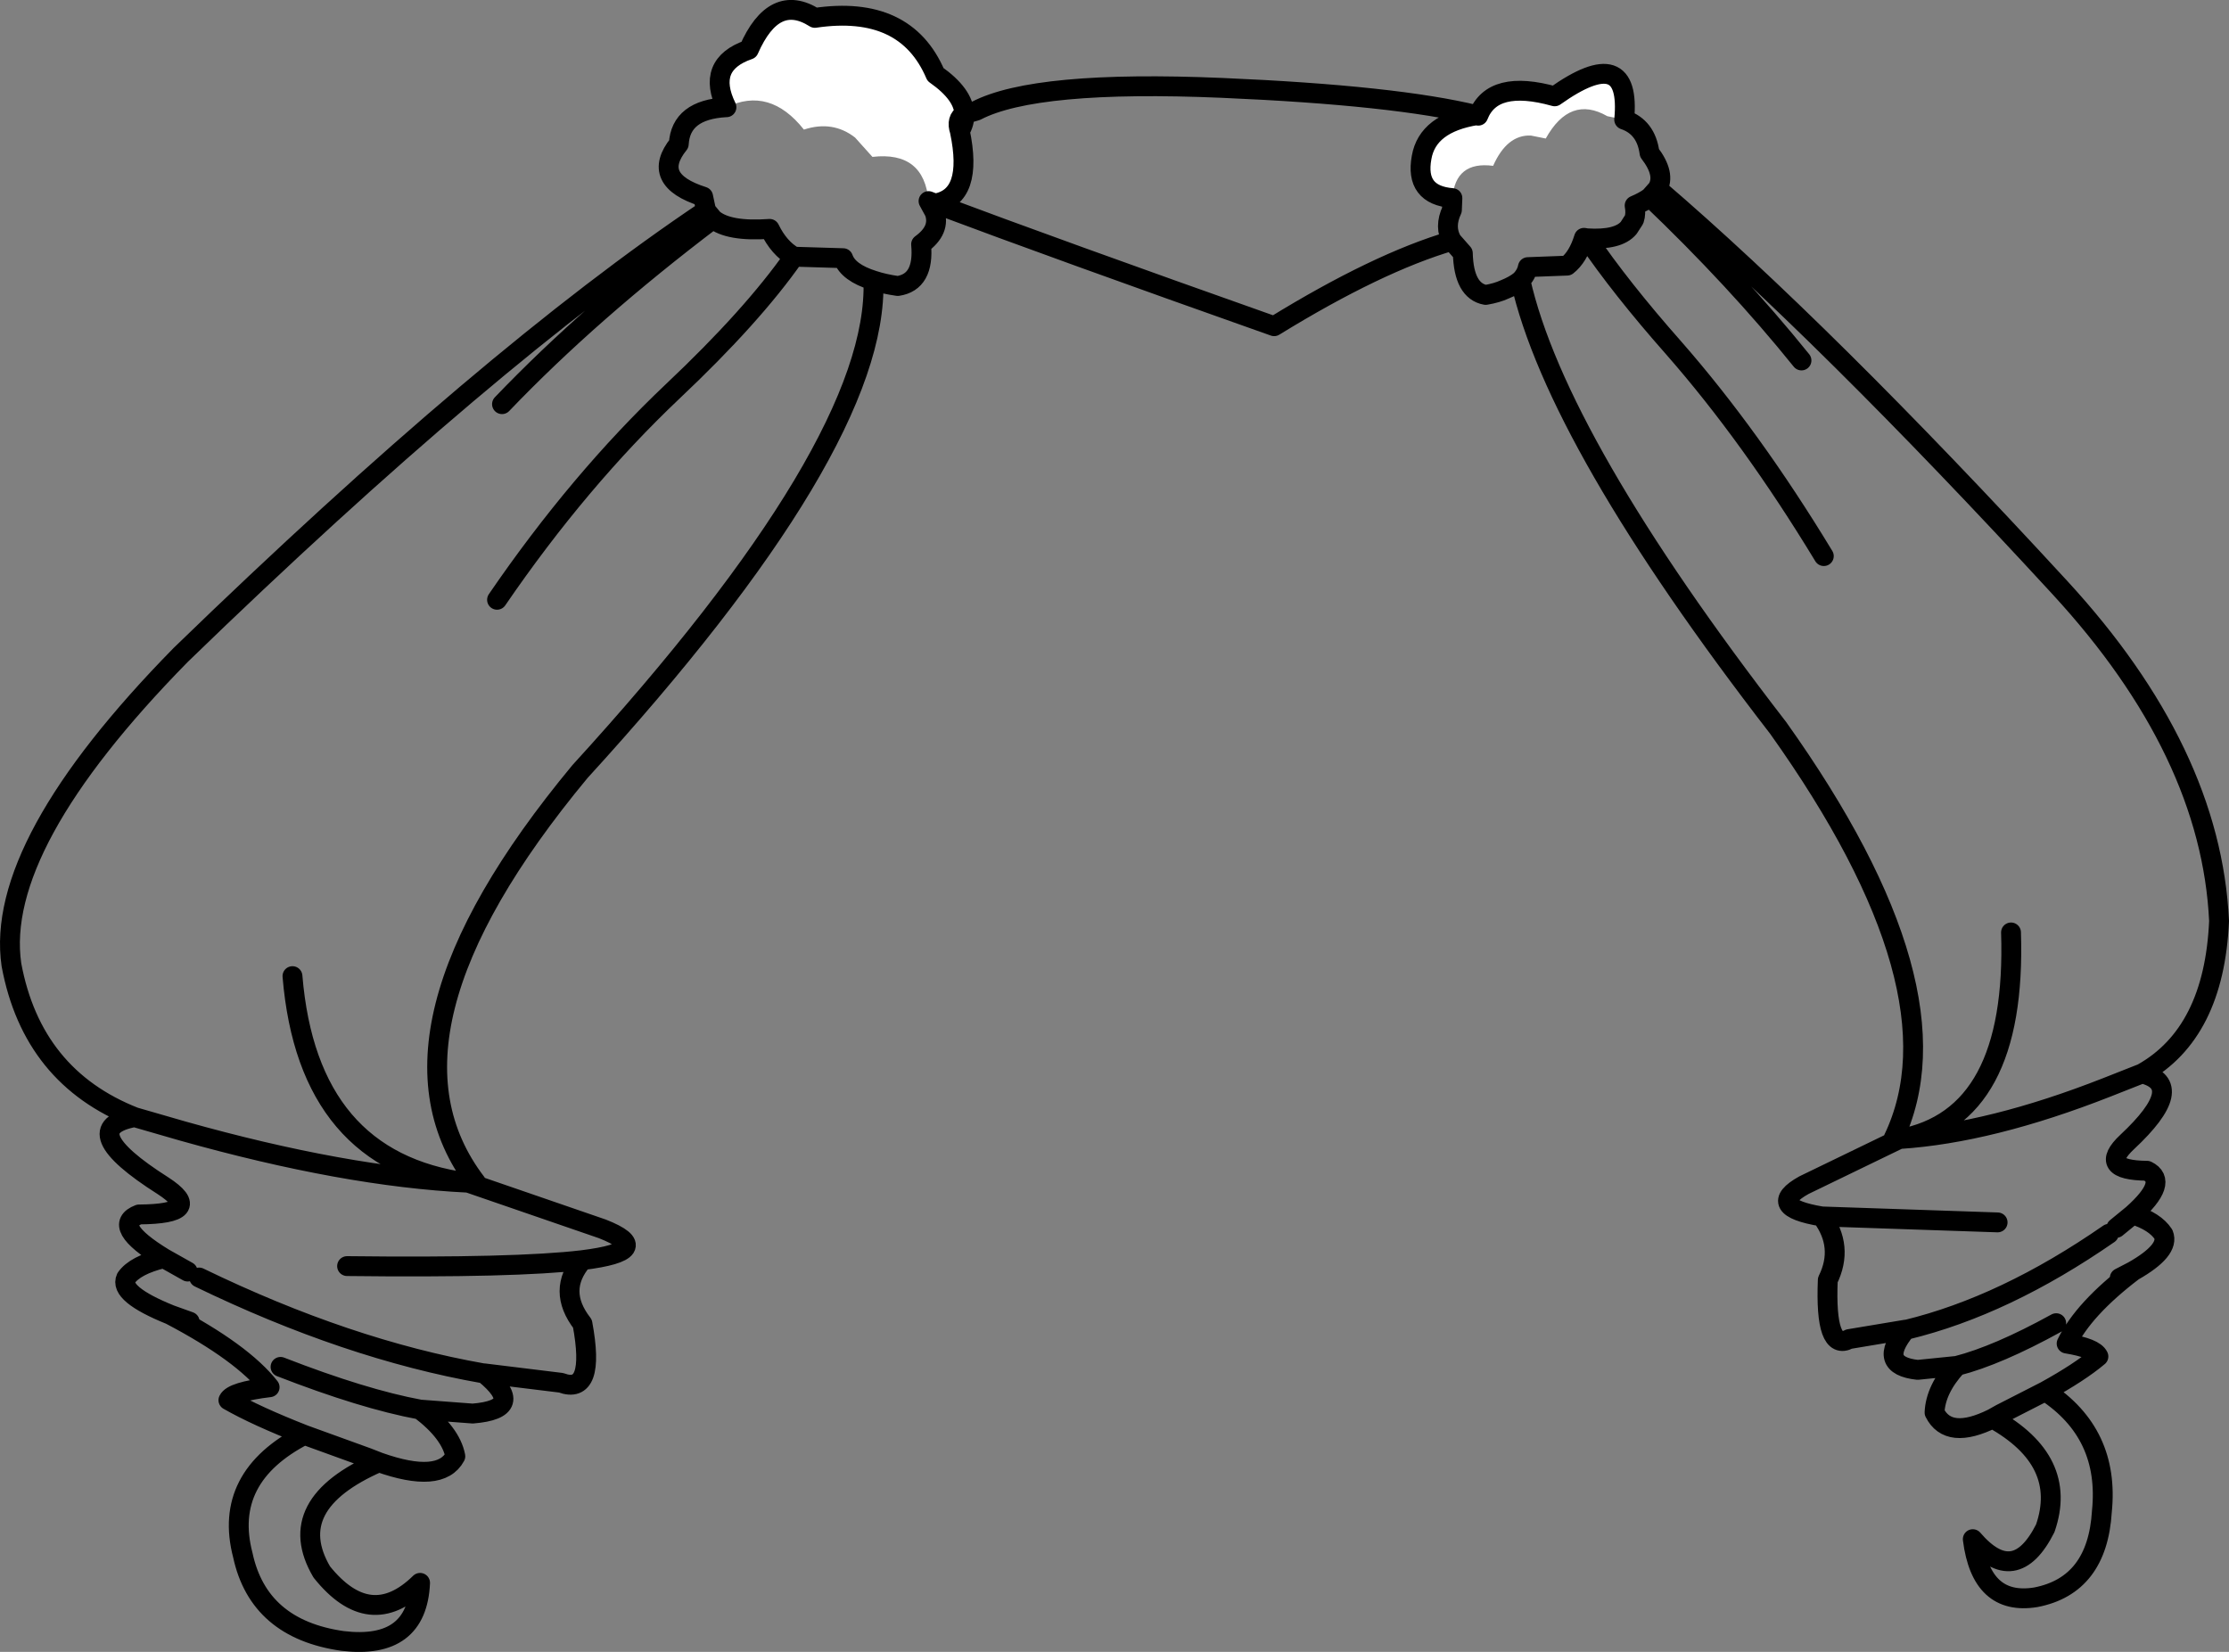 <?xml version="1.0" encoding="UTF-8" standalone="no"?>
<svg xmlns:xlink="http://www.w3.org/1999/xlink" height="166.35px" width="224.45px" xmlns="http://www.w3.org/2000/svg">
  <rect width="100%" height="100%" fill="#808080" stroke="none"/>
  <g transform="matrix(1.0, 0.0, 0.0, 1.0, 112.25, 87.0)">
    <path d="M36.45 -75.4 L36.6 -75.35 Q38.05 -79.05 44.3 -77.3 52.05 -82.8 51.3 -74.95 L49.6 -75.3 Q45.85 -77.45 43.4 -73.05 L41.9 -73.35 Q39.5 -73.45 38.1 -70.3 34.3 -70.8 34.0 -67.05 30.2 -67.35 30.9 -71.15 31.5 -74.6 36.45 -75.4 M-39.1 -76.2 Q-41.2 -80.5 -36.85 -82.0 -34.3 -87.8 -30.2 -85.2 -21.05 -86.55 -18.05 -79.5 -15.2 -77.5 -15.15 -75.5 -16.0 -75.0 -15.6 -73.8 -14.2 -67.15 -18.1 -66.5 L-18.75 -66.75 Q-19.2 -71.8 -24.4 -71.2 L-26.15 -73.15 Q-28.4 -74.9 -31.3 -73.95 -34.75 -78.3 -39.1 -76.2" fill="#ffffff" fill-rule="evenodd" stroke="none"/>
    <path d="M36.45 -75.4 L36.6 -75.35 Q38.05 -79.05 44.3 -77.3 52.05 -82.8 51.3 -74.95 53.5 -74.2 53.85 -71.6 55.5 -69.45 54.65 -68.0 71.5 -53.55 95.15 -27.85 110.4 -11.3 111.2 5.75 110.7 17.05 103.45 21.1 108.1 22.25 101.95 28.0 98.9 30.85 103.95 30.9 106.2 32.0 102.5 35.3 104.75 36.0 105.6 37.3 106.25 38.9 102.55 41.0 97.55 44.8 95.85 48.3 98.65 48.75 99.05 49.6 97.15 51.2 93.7 53.1 100.2 57.35 99.4 65.2 98.95 72.65 92.75 73.85 87.25 74.75 86.4 68.0 90.65 72.95 93.7 66.9 96.05 60.1 88.4 55.85 83.95 58.05 82.55 55.25 82.65 52.9 84.8 50.55 L80.85 50.95 Q76.7 50.5 79.65 46.9 L73.95 47.85 Q71.5 49.15 71.8 41.9 73.45 38.55 71.2 35.5 65.45 34.55 69.4 32.35 L79.0 27.7 78.4 27.7 Q85.6 12.7 66.8 -13.7 44.5 -42.55 40.85 -58.75 40.25 -58.25 39.25 -57.85 38.5 -57.5 37.35 -57.3 35.15 -57.7 35.05 -61.5 L33.95 -62.75 Q26.45 -60.55 16.05 -54.15 -5.85 -61.9 -18.1 -66.5 L-18.15 -65.65 Q-17.5 -63.85 -19.5 -62.4 -19.15 -58.6 -21.85 -58.2 -23.25 -58.4 -24.3 -58.75 -23.75 -42.25 -53.85 -9.3 -75.75 17.1 -64.3 32.1 L-65.1 32.1 -51.6 36.75 Q-46.0 38.95 -53.6 39.9 -56.2 42.95 -53.6 46.3 -52.25 53.55 -55.75 52.25 L-63.5 51.3 Q-59.1 54.9 -64.65 55.35 L-69.95 54.95 Q-66.85 57.3 -66.4 59.65 -67.9 62.45 -74.1 60.25 -83.85 64.5 -79.85 71.3 -75.0 77.35 -69.95 72.4 -70.25 79.15 -77.75 78.25 -86.2 77.05 -87.8 69.6 -89.85 61.75 -81.6 57.5 -86.45 55.6 -89.25 54.0 -88.85 53.15 -85.1 52.7 -87.85 49.2 -95.1 45.4 -100.3 43.3 -99.55 41.7 -98.65 40.4 -95.75 39.7 -101.15 36.4 -98.25 35.3 -91.45 35.25 -95.85 32.4 -104.9 26.65 -98.7 25.5 -109.0 21.45 -111.1 10.15 -112.85 -1.9 -94.05 -21.05 -63.0 -51.15 -41.15 -65.8 L-41.45 -67.2 Q-46.8 -68.9 -43.9 -72.5 -43.7 -75.95 -39.15 -76.2 L-39.1 -76.2 Q-41.2 -80.5 -36.85 -82.0 -34.3 -87.8 -30.2 -85.2 -21.05 -86.55 -18.05 -79.5 -15.2 -77.5 -15.15 -75.5 L-13.95 -75.85 Q-8.0 -78.95 10.8 -78.15 28.3 -77.4 36.45 -75.4 31.5 -74.6 30.9 -71.15 30.2 -67.35 34.0 -67.05 L33.95 -65.85 Q33.15 -64.15 33.95 -62.75 M69.15 -50.7 Q62.55 -58.9 53.9 -67.15 53.3 -66.7 52.35 -66.3 52.5 -65.5 52.3 -64.9 L51.75 -64.05 Q50.7 -62.8 47.55 -63.0 50.95 -58.0 56.25 -52.0 64.1 -43.05 71.4 -31.0 M54.65 -68.0 L53.9 -67.15 M47.55 -63.0 L47.25 -63.05 Q46.65 -61.1 45.55 -60.25 L41.6 -60.1 Q41.45 -59.35 40.85 -58.75 M102.5 35.3 L100.85 36.65 M102.55 41.0 L101.2 41.7 M103.45 21.1 L99.9 22.5 Q88.2 27.1 79.05 27.7 L79.0 27.7 M93.7 53.1 L89.2 55.4 88.4 55.85 M84.8 50.55 Q88.9 49.5 94.8 46.25 M79.65 46.9 L79.75 46.9 Q89.65 44.5 100.1 37.25 M71.2 35.5 L88.9 36.1 M79.05 27.7 Q90.85 25.55 90.25 6.9 M-41.15 -65.8 L-40.45 -64.95 Q-38.9 -63.65 -34.75 -63.95 -33.8 -62.0 -32.3 -61.15 L-27.35 -61.0 Q-26.85 -59.55 -24.3 -58.75 M-15.6 -73.8 Q-14.2 -67.15 -18.1 -66.5 L-18.75 -66.75 -18.15 -65.65 M-15.15 -75.5 Q-15.1 -74.65 -15.6 -73.8 -16.0 -75.0 -15.15 -75.5 M-62.2 -26.6 Q-53.95 -38.65 -44.5 -47.6 -36.5 -55.15 -32.3 -61.15 M-40.45 -64.95 Q-52.8 -55.6 -61.7 -46.3 M-82.8 11.3 Q-81.25 29.95 -65.15 32.1 L-65.1 32.1 M-53.6 39.9 Q-60.3 40.7 -77.3 40.5 M-63.5 51.3 L-63.6 51.3 Q-77.25 48.9 -92.2 41.65 M-81.6 57.5 L-75.25 59.8 -74.1 60.25 M-95.75 39.7 L-93.35 41.05 M-95.1 45.4 L-93.15 46.1 M-98.7 25.5 L-93.85 26.9 Q-77.5 31.5 -65.15 32.1 M-69.95 54.95 Q-75.65 53.9 -84.0 50.65" fill="none" stroke="#000000" stroke-linecap="round" stroke-linejoin="round" stroke-width="2.0"/>
  </g>
</svg>
